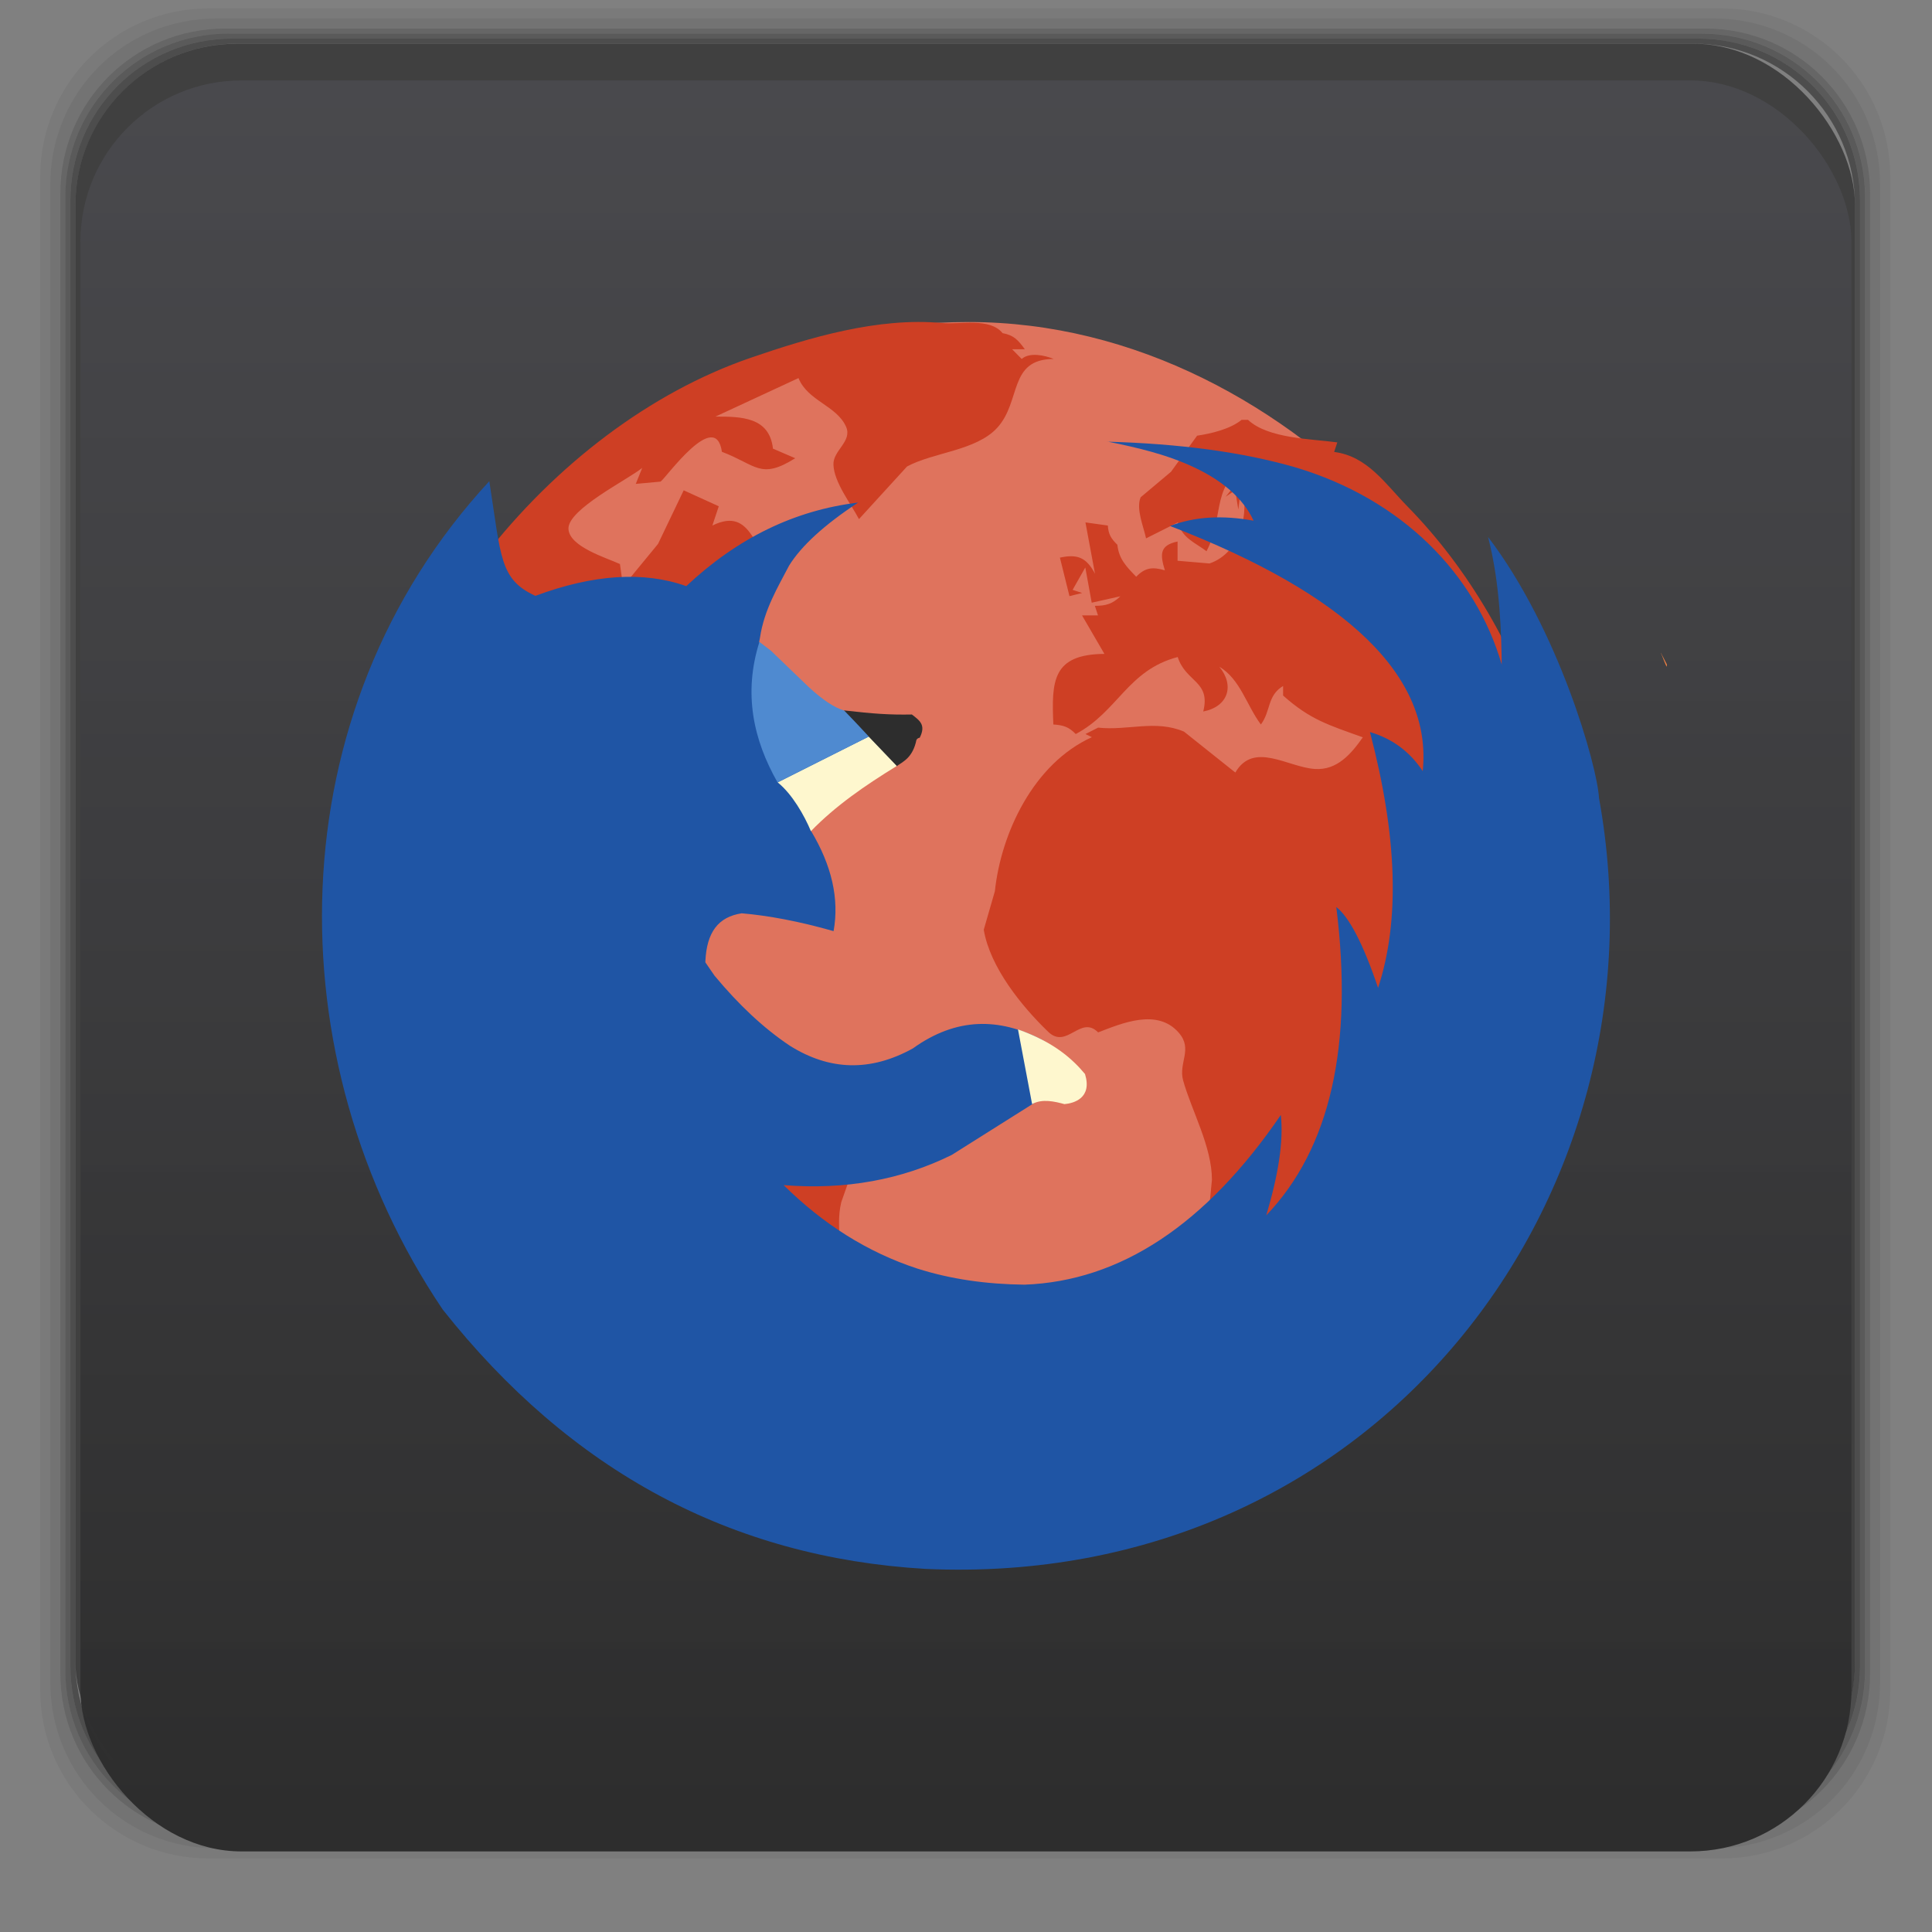 <svg xmlns="http://www.w3.org/2000/svg" xmlns:xlink="http://www.w3.org/1999/xlink" width="48" viewBox="0 0 13.547 13.547" height="48">
 <rect x="0" y="0" width="13.547" height="13.547" fill="#808080" stroke="none"/>
 <defs>
  <linearGradient gradientTransform="matrix(0.282,0,0,0.282,0,-283.453)" xlink:href="#1" id="0" y1="1050.36" x2="0" y2="1006.36" gradientUnits="userSpaceOnUse"/>
  <linearGradient id="1">
   <stop stop-color="#2d2d2d"/>
   <stop offset="1" stop-color="#4a4a4e" stop-opacity="0.941"/>
  </linearGradient>
 </defs>
 <g transform="matrix(0.282,0,0,0.282,0,-283.453)">
  <path transform="translate(0,1004.362)" d="M 5.188,1 C 2.871,1 1,2.871 1,5.188 l 0,37.625 C 1,45.129 2.871,47 5.188,47 l 37.625,0 C 45.129,47 47,45.129 47,42.812 L 47,5.188 C 47,2.871 45.129,1 42.812,1 L 5.188,1 z m 0.188,0.25 37.25,0 c 2.292,0 4.125,1.833 4.125,4.125 l 0,37.25 c 0,2.292 -1.833,4.125 -4.125,4.125 l -37.25,0 C 3.083,46.75 1.25,44.917 1.25,42.625 l 0,-37.25 C 1.25,3.083 3.083,1.25 5.375,1.25 z" opacity="0.05"/>
  <path transform="translate(0,1004.362)" d="M 5.375,1.25 C 3.083,1.25 1.25,3.083 1.25,5.375 l 0,37.25 c 0,2.292 1.833,4.125 4.125,4.125 l 37.25,0 c 2.292,0 4.125,-1.833 4.125,-4.125 l 0,-37.25 C 46.75,3.083 44.917,1.25 42.625,1.25 l -37.25,0 z m 0.219,0.25 36.812,0 C 44.673,1.5 46.5,3.327 46.5,5.594 l 0,36.812 C 46.5,44.673 44.673,46.5 42.406,46.5 l -36.812,0 C 3.327,46.5 1.5,44.673 1.5,42.406 l 0,-36.812 C 1.5,3.327 3.327,1.5 5.594,1.5 z" opacity="0.1"/>
  <path transform="translate(0,1004.362)" d="M 5.594,1.5 C 3.327,1.5 1.5,3.327 1.5,5.594 l 0,36.812 C 1.5,44.673 3.327,46.5 5.594,46.5 l 36.812,0 C 44.673,46.5 46.5,44.673 46.5,42.406 l 0,-36.812 C 46.5,3.327 44.673,1.5 42.406,1.5 l -36.812,0 z m 0.094,0.125 36.625,0 c 2.254,0 4.062,1.809 4.062,4.062 l 0,36.625 c 0,2.254 -1.809,4.062 -4.062,4.062 l -36.625,0 c -2.254,0 -4.062,-1.809 -4.062,-4.062 l 0,-36.625 C 1.625,3.434 3.434,1.625 5.688,1.625 z" opacity="0.2"/>
  <path transform="translate(0,1004.362)" d="M 5.688,1.625 C 3.434,1.625 1.625,3.434 1.625,5.688 l 0,36.625 c 0,2.254 1.809,4.062 4.062,4.062 l 36.625,0 c 2.254,0 4.062,-1.809 4.062,-4.062 l 0,-36.625 c 0,-2.254 -1.809,-4.062 -4.062,-4.062 l -36.625,0 z m 0.094,0.125 36.438,0 c 2.241,0 4.031,1.79 4.031,4.031 l 0,36.438 c 0,2.241 -1.79,4.031 -4.031,4.031 l -36.438,0 C 3.54,46.25 1.75,44.46 1.75,42.219 l 0,-36.438 C 1.75,3.54 3.54,1.75 5.781,1.75 z" opacity="0.3"/>
  <path transform="translate(0,1004.362)" d="M 5.781,1.75 C 3.54,1.75 1.75,3.54 1.75,5.781 l 0,36.438 c 0,2.241 1.79,4.031 4.031,4.031 l 36.438,0 c 2.241,0 4.031,-1.79 4.031,-4.031 l 0,-36.438 C 46.25,3.54 44.46,1.75 42.219,1.75 l -36.438,0 z m 0.125,0.125 36.188,0 c 2.229,0 4.031,1.803 4.031,4.031 l 0,36.188 c 0,2.229 -1.803,4.031 -4.031,4.031 l -36.188,0 C 3.678,46.125 1.875,44.322 1.875,42.094 l 0,-36.188 C 1.875,3.678 3.678,1.875 5.906,1.875 z" opacity="0.4"/>
  <rect width="44.25" height="44.25" x="1.875" y="1006.24" rx="4.02" opacity="0.5"/>
 </g>
 <rect width="12.418" height="12.418" x="0.564" y="0.564" rx="1.129" fill="url(#0)"/>
 <path d="m 11.646,4.578 c 0.015,0.027 0.028,0.055 0.042,0.081 -7.75e-4,0.005 7.77e-4,0.012 0,0.016 -0.003,-0.005 -0.009,-0.012 -0.009,-0.016 -0.013,-0.027 -0.02,-0.054 -0.034,-0.081 z" fill="#ef8043"/>
 <rect height="8.467" rx="4.214" y="2.258" x="2.578" width="8.429" fill="#df735d" fill-rule="evenodd"/>
 <path d="m 2.781,6.72 0.045,-0.225 0.49,0.205 0.338,0.314 0.29,0.043 C 3.84,7.293 3.63,7.672 3.669,7.934 c 0.022,0.153 0.178,0.37 0.267,0.495 0.124,0.174 0.359,0.276 0.422,0.495 l 0.01,0.36 0.068,0.27 c -0.014,0.114 -0.12,0.313 -0.05,0.419 0.077,0.117 0.364,0.263 0.497,0.3 0.127,0.035 0.141,-0.098 0.09,-0.179 L 5.138,9.864 5.348,9.708 5.496,9.195 5.814,8.988 C 5.944,8.792 5.85,8.63 5.899,8.429 L 6.113,7.822 C 5.871,7.731 5.524,7.619 5.353,7.417 L 5.308,7.44 5.263,7.237 4.995,7.102 4.95,7.147 4.883,6.833 4.525,6.804 4.257,6.657 C 4.141,6.64 3.988,6.83 3.944,6.922 L 3.788,6.9 3.832,6.855 3.698,6.765 3.72,6.855 C 3.624,6.755 3.608,6.629 3.631,6.496 L 3.474,6.428 3.452,6.496 C 3.424,6.384 3.436,6.241 3.519,6.158 3.397,6.074 3.314,6.153 3.229,6.248 L 3.05,5.888 c -0.049,0.11 -0.031,0.22 -0.022,0.337 l -0.045,0 C 2.973,6.1 2.942,5.962 3.005,5.844 3.124,5.622 3.48,5.528 3.698,5.574 l -0.022,0.045 0.201,0.18 c 8.46e-4,-0.344 0.135,-0.38 0.324,-0.63 l 0.132,-0.241 C 4.48,4.765 4.708,4.654 4.905,4.581 L 5.151,4.427 C 5.072,4.288 4.861,4.328 4.727,4.337 4.969,4.199 5.299,4.274 5.464,4.022 5.283,3.89 5.283,3.544 4.995,3.685 L 5.04,3.55 4.794,3.438 4.614,3.814 4.369,4.112 4.347,3.955 C 4.252,3.911 3.991,3.834 3.986,3.708 3.981,3.571 4.401,3.364 4.503,3.281 L 4.458,3.393 4.632,3.377 C 4.668,3.354 5.017,2.859 5.062,3.168 c 0.242,0.092 0.27,0.198 0.514,0.045 L 5.42,3.146 C 5.395,2.924 5.2,2.921 5.017,2.921 L 5.599,2.651 C 5.663,2.811 5.866,2.844 5.932,2.991 5.979,3.095 5.84,3.158 5.844,3.258 5.848,3.382 5.967,3.533 6.023,3.64 L 6.36,3.271 C 6.545,3.171 6.844,3.161 6.992,3 c 0.171,-0.186 0.077,-0.482 0.396,-0.483 -0.065,-0.027 -0.169,-0.048 -0.224,0 l -0.067,-0.068 0.089,0 C 7.139,2.384 7.108,2.35 7.03,2.336 6.94,2.225 6.733,2.277 6.605,2.265 6.158,2.223 5.676,2.367 5.263,2.509 3.856,2.992 2.595,4.549 2.54,6.091 2.534,6.266 2.682,6.344 2.755,6.478 l 0.026,0.243 M 8.707,2.943 c -0.079,0.065 -0.212,0.097 -0.313,0.112 L 8.211,3.308 7.998,3.487 c -0.034,0.082 0.021,0.206 0.038,0.288 L 8.259,3.663 c 0.032,0.112 0.119,0.14 0.201,0.202 0.133,-0.253 0.018,-0.495 0.335,-0.629 l -0.201,0.247 0.067,-0.045 0.022,0.135 0.022,-0.18 c 0.059,0.203 -0.003,0.482 -0.224,0.558 l -0.224,-0.019 0,-0.135 c -0.127,0.027 -0.123,0.09 -0.089,0.202 -0.086,-0.025 -0.138,-0.02 -0.201,0.045 C 7.9,3.975 7.845,3.92 7.835,3.82 7.791,3.777 7.772,3.747 7.768,3.685 L 7.611,3.663 7.678,4.023 C 7.618,3.91 7.557,3.883 7.432,3.91 l 0.067,0.27 0.089,-0.022 -0.067,-0.022 0.089,-0.157 0.045,0.247 0.201,-0.045 c -0.056,0.054 -0.101,0.067 -0.179,0.067 l 0.022,0.067 -0.112,0 0.157,0.27 c -0.366,0.003 -0.371,0.191 -0.358,0.495 0.071,0.005 0.107,0.016 0.157,0.067 0.296,-0.157 0.364,-0.448 0.715,-0.54 0.057,0.178 0.233,0.167 0.179,0.382 C 8.611,4.955 8.659,4.809 8.55,4.675 8.697,4.763 8.74,4.944 8.841,5.08 8.912,4.986 8.884,4.878 8.997,4.81 l 0,0.067 C 9.187,5.047 9.317,5.084 9.556,5.17 9.474,5.287 9.375,5.402 9.221,5.392 9.032,5.381 8.791,5.195 8.662,5.417 L 8.302,5.13 c -0.2,-0.085 -0.396,-0.005 -0.602,-0.028 l -0.089,0.045 0.045,0.022 C 7.246,5.355 7.019,5.843 6.976,6.249 L 6.898,6.519 c 0.044,0.263 0.265,0.536 0.452,0.716 0.131,0.126 0.226,-0.121 0.35,0.004 0.165,-0.063 0.415,-0.172 0.566,0.003 0.1,0.115 -0.004,0.21 0.03,0.334 0.06,0.214 0.202,0.464 0.202,0.697 L 8.443,8.834 C 8.492,9.177 8.681,9.465 8.684,9.824 8.958,9.795 9.266,9.657 9.419,9.419 L 9.484,9.219 9.597,9.08 9.554,8.859 C 9.618,8.705 9.877,8.688 9.916,8.519 9.969,8.29 9.831,8.017 9.913,7.778 10.041,7.409 10.396,7.139 10.406,6.721 l -0.268,0.022 c 0.241,-0.298 0.753,-0.448 0.492,-0.899 l -0.112,0.135 -0.045,0 c -0.086,-0.182 -0.223,-0.201 -0.224,-0.427 0.209,0.181 0.426,0.187 0.626,0.405 0.217,-0.118 -0.001,-0.632 -0.06,-0.809 C 10.622,4.556 10.305,3.996 9.869,3.551 9.713,3.392 9.589,3.199 9.355,3.169 l 0.022,-0.067 C 9.196,3.077 8.892,3.076 8.751,2.944 l -0.045,0 z" fill="#ce3f24"/>
 <path d="M 7.764,3.096 C 7.987,3.14 8.178,3.19 8.331,3.258 8.567,3.36 8.718,3.495 8.79,3.651 8.571,3.611 8.378,3.622 8.204,3.688 9.452,4.169 10.044,4.745 9.976,5.407 9.884,5.268 9.761,5.179 9.606,5.133 9.797,5.86 9.818,6.454 9.663,6.927 9.557,6.612 9.457,6.427 9.37,6.36 9.491,7.334 9.327,8.053 8.879,8.522 8.964,8.235 9.001,8.003 8.981,7.818 8.455,8.588 7.855,8.983 7.184,9.008 6.918,9.005 6.667,8.97 6.432,8.895 6.086,8.782 5.773,8.585 5.495,8.31 5.929,8.345 6.325,8.271 6.674,8.098 L 7.247,7.737 C 7.32,7.684 7.39,7.69 7.458,7.722 7.598,7.703 7.634,7.662 7.594,7.533 7.505,7.458 7.426,7.358 7.295,7.285 7.008,7.14 6.71,7.129 6.4,7.352 6.102,7.516 5.817,7.507 5.539,7.333 5.356,7.211 5.18,7.046 5.01,6.841 l -0.064,-0.093 0,-0.007 C 4.955,6.537 5.036,6.429 5.201,6.404 5.388,6.42 5.603,6.46 5.845,6.529 5.886,6.302 5.832,6.068 5.686,5.825 l 0.005,-0.027 C 5.918,5.592 6.106,5.469 6.278,5.373 c 0.062,-0.082 0.088,-0.112 0.133,-0.185 -0.01,-0.022 0.01,-0.033 0.023,-0.022 0.013,-0.062 0.014,-0.054 -0.042,-0.134 -0.167,0.04 -0.355,-0.008 -0.483,-0.04 C 5.843,4.973 5.754,4.933 5.652,4.837 l -0.261,-0.249 -0.068,-0.086 0.006,-0.031 C 5.358,4.275 5.455,4.116 5.533,3.966 5.618,3.829 5.777,3.682 6.017,3.524 5.571,3.578 5.171,3.773 4.812,4.11 4.515,4.004 4.16,4.027 3.754,4.178 l -0.111,0.018 c -0.006,0.003 0.054,0.023 0.047,0.026 l 0.064,-0.044 C 3.502,4.063 3.514,3.904 3.431,3.374 1.934,4.993 1.919,7.424 3.104,9.182 4.003,10.318 5.13,10.921 6.489,11.001 9.65,11.144 11.72,8.389 11.212,5.595 11.2,5.373 10.93,4.415 10.434,3.765 c 0.088,0.336 0.093,0.704 0.096,0.895 C 10.345,4.024 9.83,3.499 9.083,3.277 8.714,3.17 8.271,3.111 7.764,3.097 z" fill="#1f55a5"/>
 <path d="m 7.237,7.742 c 0.071,-0.04 0.16,-0.018 0.227,0 C 7.53,7.736 7.66,7.7 7.608,7.531 7.523,7.429 7.393,7.308 7.138,7.218 z" fill="#fef7ce"/>
 <path d="M 5.916,4.981 6.286,5.373 c 0.052,-0.035 0.115,-0.064 0.14,-0.185 0.005,-0.008 0.012,-0.014 0.023,-0.015 0.045,-0.09 5.93e-4,-0.12 -0.055,-0.163 -0.157,0.003 -0.27,-0.005 -0.479,-0.029 z" fill="#2d2d2d"/>
 <path d="M 5.686,5.828 C 5.64,5.718 5.555,5.568 5.453,5.486 L 6.091,5.165 6.288,5.371 C 6.064,5.509 5.86,5.649 5.686,5.828 z" fill="#fef7ce"/>
 <path d="M 5.325,4.501 C 5.211,4.862 5.282,5.187 5.452,5.486 L 6.092,5.165 C 6.007,5.072 5.919,4.982 5.919,4.982 5.853,4.963 5.769,4.909 5.667,4.814 L 5.405,4.562 z" fill="#4f8ad0"/>
</svg>
